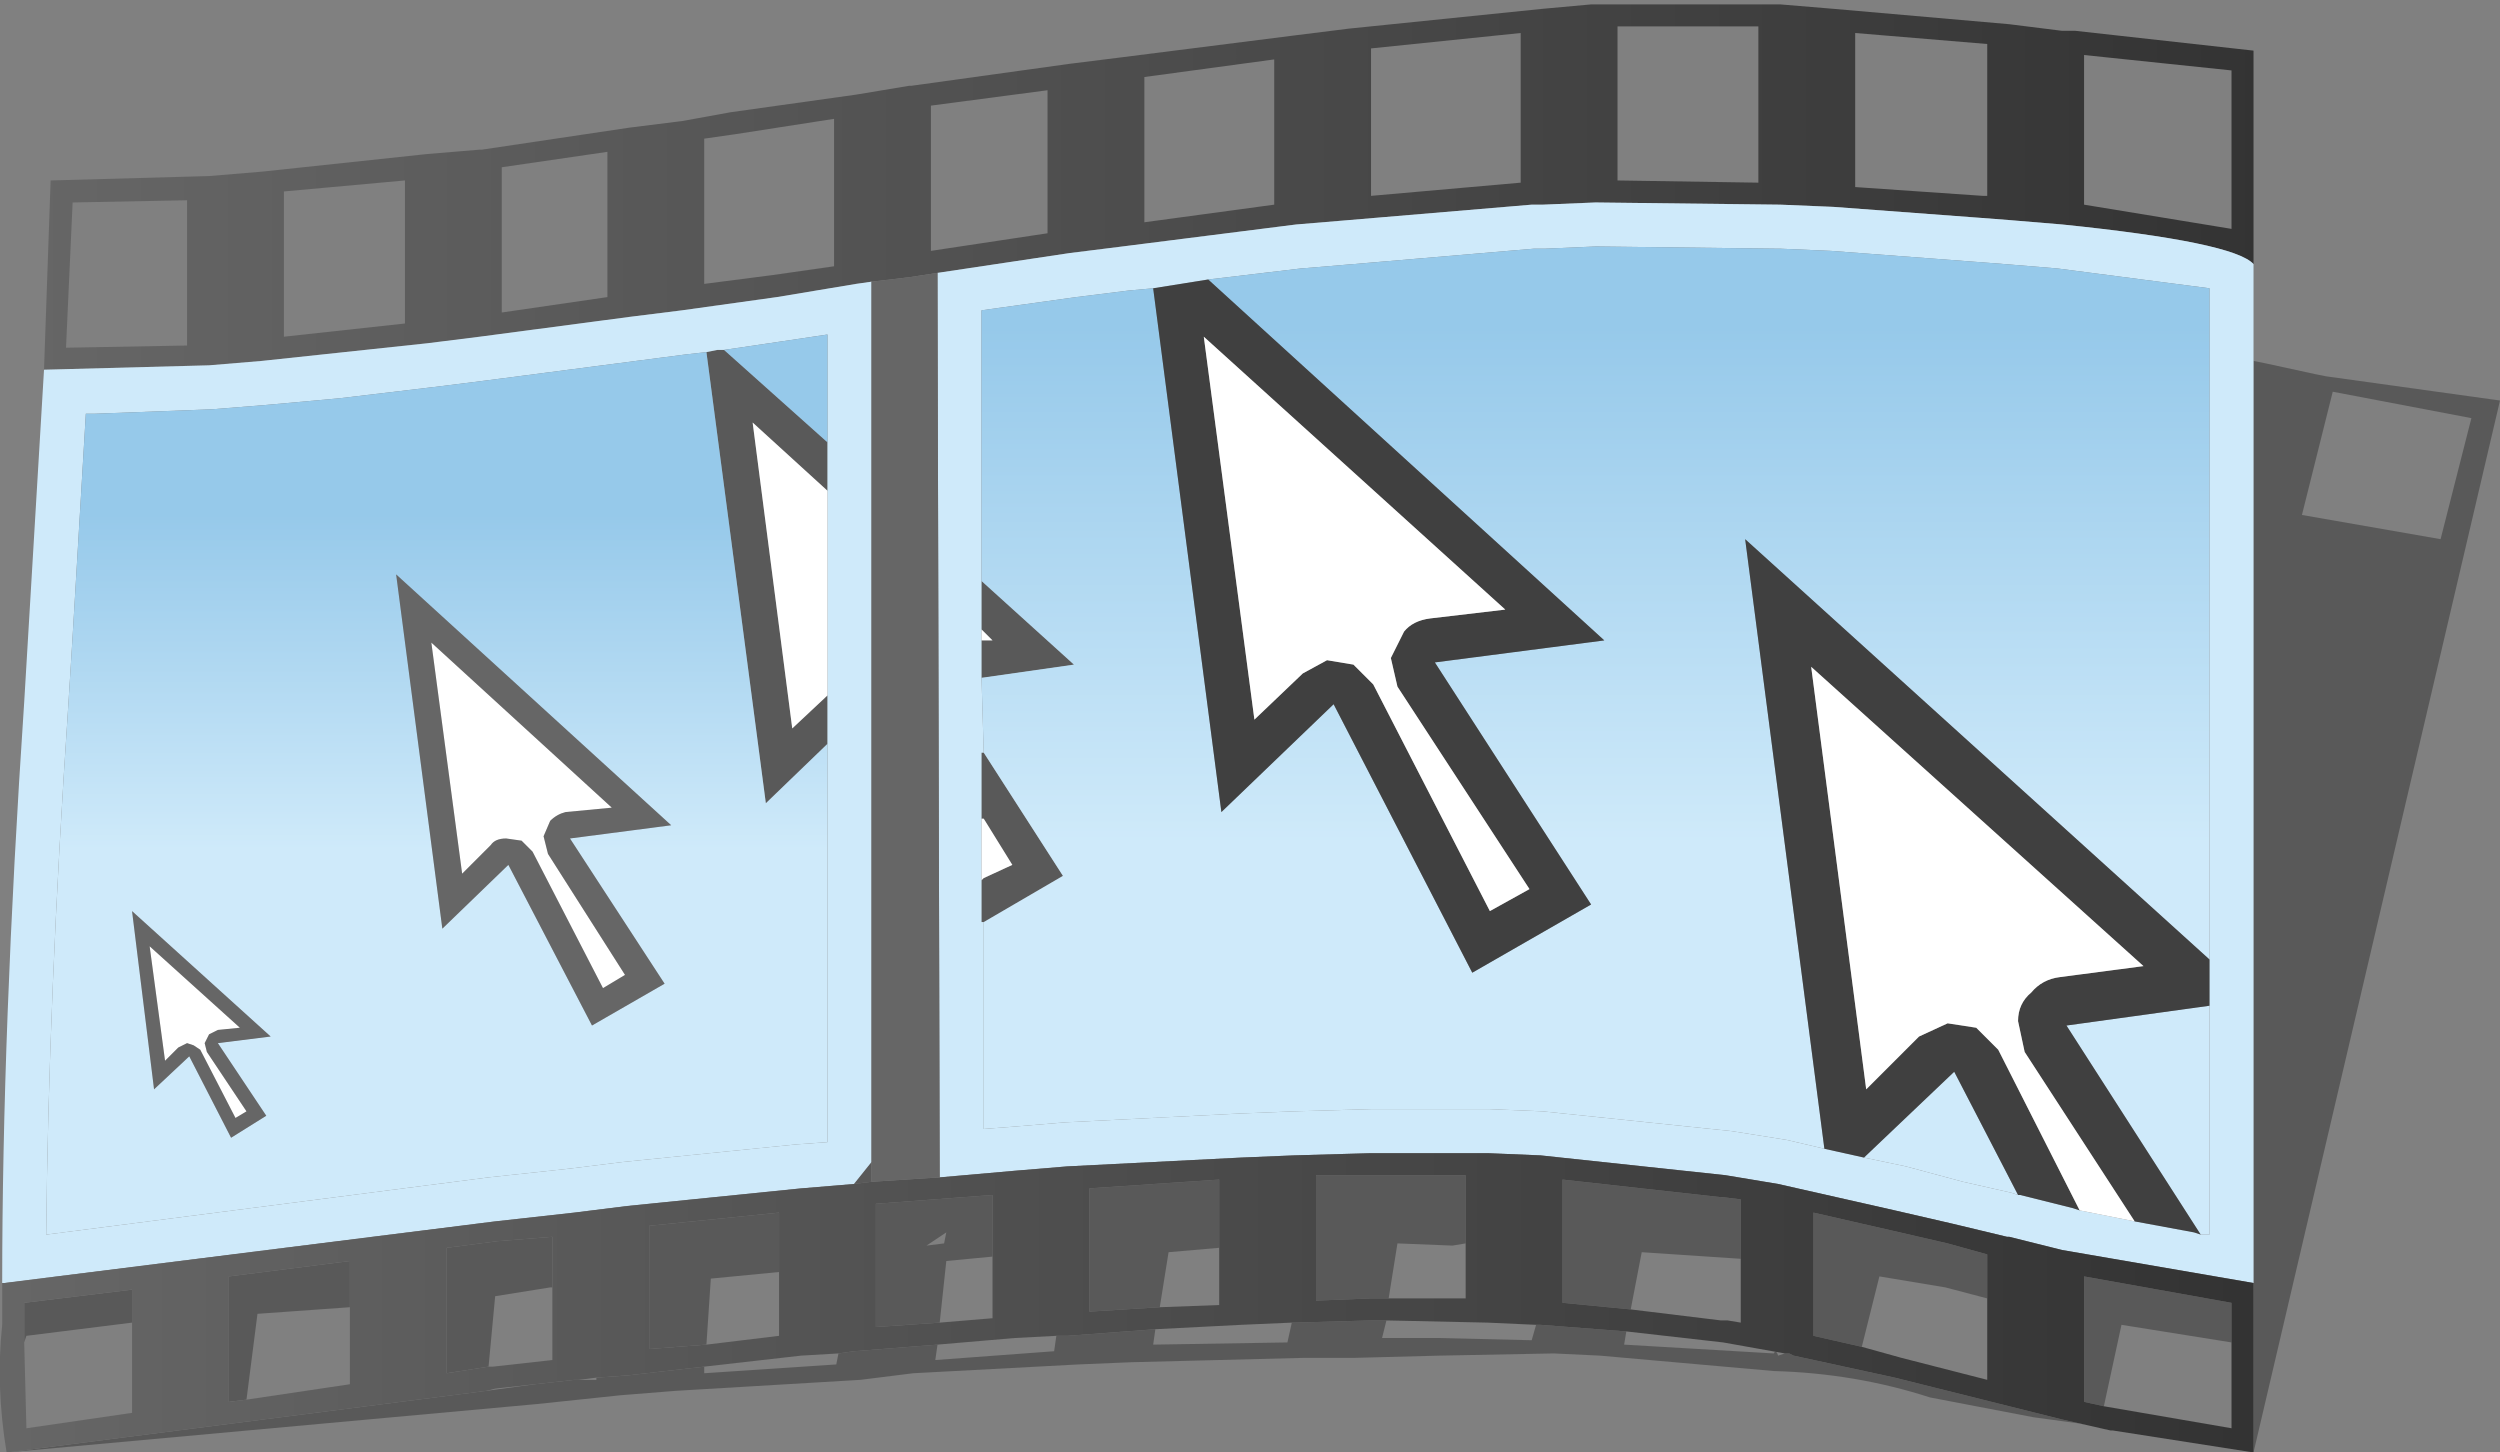 <?xml version="1.0" encoding="UTF-8" standalone="no"?>
<svg xmlns:xlink="http://www.w3.org/1999/xlink" height="33.0px" width="56.8px" xmlns="http://www.w3.org/2000/svg">
  <rect width="100%" height="100%" fill="#808080" stroke="none"/>
  <g transform="matrix(1.0, 0.0, 0.0, 1.0, 0.0, 0.05)">
    <path d="M1.0 8.35 L1.15 4.05 4.75 3.95 5.95 3.85 9.7 3.45 10.9 3.35 10.95 3.35 14.3 2.85 15.5 2.7 16.6 2.5 19.45 2.1 20.65 1.9 20.7 1.9 24.3 1.4 25.5 1.25 29.45 0.75 30.65 0.6 35.05 0.15 36.15 0.05 36.25 0.05 40.45 0.05 41.65 0.15 45.65 0.5 46.85 0.65 47.15 0.65 51.2 1.1 51.2 5.95 Q50.75 5.45 46.85 5.05 L45.65 4.95 45.0 4.9 41.65 4.65 40.45 4.6 36.25 4.55 35.05 4.6 34.8 4.6 30.65 4.95 29.45 5.05 25.5 5.55 24.3 5.7 21.3 6.15 20.65 6.25 19.8 6.35 19.45 6.4 17.65 6.7 15.5 7.0 14.3 7.15 10.9 7.6 9.7 7.75 5.95 8.15 4.75 8.25 1.0 8.35 M50.7 5.15 L50.7 1.55 47.35 1.2 47.35 4.6 50.7 5.15 M45.05 4.4 L45.15 4.4 45.15 0.95 42.15 0.7 42.15 4.2 45.05 4.4 M23.8 2.0 L21.15 2.35 21.15 5.65 23.8 5.25 23.8 2.0 M28.95 4.6 L28.95 1.3 26.0 1.7 26.0 5.0 28.95 4.6 M31.15 4.4 L34.55 4.1 34.55 0.7 31.15 1.05 31.15 4.4 M36.75 4.05 L39.95 4.1 39.95 0.55 36.75 0.55 36.75 4.05 M13.8 3.4 L11.4 3.75 11.4 7.05 13.8 6.7 13.8 3.4 M16.7 3.0 L16.0 3.1 16.0 6.4 17.55 6.2 18.95 6.0 18.95 2.65 16.7 3.0 M4.25 4.5 L1.65 4.55 1.5 7.85 4.25 7.8 4.25 4.5 M9.2 4.05 L6.45 4.3 6.45 7.6 9.2 7.3 9.2 4.05" fill="url(#gradient0)" fill-rule="evenodd" stroke="none"/>
    <path d="M51.2 8.15 L51.45 8.2 52.6 8.45 52.85 8.5 56.8 9.05 51.2 32.95 51.2 29.1 51.2 8.15 M47.95 32.45 L47.3 32.3 46.2 32.15 43.85 31.7 Q42.15 31.15 40.3 31.1 L36.35 30.75 35.3 30.7 32.7 30.75 30.8 30.8 29.65 30.8 25.7 30.9 24.5 30.95 20.75 31.15 19.55 31.3 15.35 31.55 14.1 31.65 12.2 31.85 0.15 32.95 11.05 31.55 12.15 31.4 13.05 31.3 13.15 31.3 13.55 31.3 13.55 31.25 14.25 31.2 16.0 31.0 16.0 31.15 19.0 30.95 19.05 30.7 19.4 30.65 21.3 30.5 21.25 30.85 23.95 30.65 24.0 30.3 24.25 30.3 26.25 30.15 26.2 30.5 29.25 30.45 29.35 30.0 29.4 30.0 31.15 29.95 31.5 29.95 31.4 30.35 32.7 30.35 34.8 30.4 34.9 30.05 35.0 30.05 36.95 30.2 36.9 30.5 40.3 30.7 Q40.35 30.6 40.4 30.75 L40.55 30.7 40.6 30.7 40.65 30.7 40.75 30.75 43.05 31.25 45.65 31.9 46.85 32.2 47.95 32.45 M53.0 8.85 L52.3 11.65 55.45 12.2 56.15 9.45 53.0 8.85 M22.35 20.9 L22.3 20.9 22.3 19.95 22.35 19.9 23.0 19.6 22.35 18.55 22.3 18.55 22.3 17.05 22.35 17.05 24.15 19.85 22.35 20.9 M22.3 15.35 L22.3 14.5 22.55 14.5 22.3 14.25 22.3 13.15 24.4 15.05 22.3 15.35 M37.05 29.7 L35.5 29.55 35.5 26.75 39.1 27.15 39.15 27.15 39.55 27.2 39.55 28.55 37.3 28.4 37.05 29.7 M31.55 29.45 L31.15 29.45 29.9 29.5 29.9 26.65 31.15 26.65 33.3 26.65 33.3 28.2 33.0 28.25 31.75 28.2 31.55 29.45 M27.7 28.3 L26.55 28.4 26.35 29.65 24.75 29.75 24.75 26.95 27.7 26.75 27.7 28.3 M21.05 28.25 L21.45 28.2 21.5 27.95 21.05 28.25 M21.35 30.0 L19.9 30.1 19.9 27.3 22.55 27.1 22.55 28.5 21.5 28.6 21.35 30.0 M50.7 30.45 L48.2 30.05 47.8 31.9 47.35 31.8 47.35 28.95 50.7 29.55 50.7 30.45 M45.15 29.45 L44.2 29.2 42.7 28.95 42.3 30.55 41.2 30.3 41.2 27.5 42.95 27.9 44.25 28.2 45.15 28.45 45.15 29.45 M19.8 26.8 L19.4 26.85 19.8 26.35 19.8 26.8 M16.05 7.95 L16.3 7.9 16.45 7.9 18.8 10.0 18.8 11.1 17.1 9.55 18.0 16.5 18.8 15.75 18.8 16.85 17.4 18.2 16.05 7.95 M17.7 28.85 L16.15 29.0 16.05 30.5 14.75 30.6 14.75 27.8 17.7 27.5 17.7 28.85 M12.55 29.2 L12.5 29.2 11.25 29.4 11.1 31.0 10.15 31.15 10.15 28.3 11.3 28.15 12.55 28.05 12.55 29.2 M5.6 31.75 L5.2 31.8 5.2 28.95 7.95 28.6 7.95 29.65 5.85 29.8 5.6 31.75 M0.55 30.45 L0.55 29.55 3.0 29.25 3.0 30.0 0.6 30.3 0.55 30.45" fill="#000000" fill-opacity="0.302" fill-rule="evenodd" stroke="none"/>
    <path d="M1.0 8.35 L4.75 8.25 5.95 8.15 9.7 7.75 10.9 7.6 14.3 7.15 15.5 7.0 17.65 6.7 19.45 6.4 19.8 6.35 19.8 26.35 19.4 26.85 18.2 26.95 14.25 27.35 13.05 27.5 11.25 27.7 0.1 29.1 0.05 29.1 Q0.05 23.35 0.55 15.9 L1.0 8.35 M21.3 6.15 L24.3 5.7 25.5 5.55 29.45 5.05 30.65 4.95 34.8 4.6 35.05 4.6 36.25 4.55 40.45 4.6 41.65 4.65 45.0 4.9 45.65 4.95 46.85 5.05 Q50.75 5.45 51.2 5.95 L51.2 8.15 51.2 29.1 46.85 28.35 45.65 28.05 45.6 28.05 44.35 27.75 43.05 27.45 40.4 26.85 39.2 26.65 35.0 26.2 33.8 26.15 31.15 26.15 29.4 26.2 28.2 26.25 24.25 26.45 23.05 26.55 21.35 26.7 21.3 6.15 M50.2 21.75 L50.2 6.5 46.75 6.05 45.55 5.95 44.9 5.9 41.6 5.65 40.45 5.6 40.4 5.6 36.3 5.55 36.25 5.55 35.1 5.6 35.0 5.6 34.85 5.6 30.75 5.95 29.55 6.05 27.45 6.3 26.2 6.5 25.65 6.55 24.45 6.7 22.3 7.0 22.3 13.15 22.3 14.25 22.3 14.5 22.3 15.35 22.35 17.05 22.3 17.05 22.3 18.55 22.3 19.95 22.3 20.9 22.35 20.9 22.35 25.6 23.0 25.55 24.2 25.45 28.15 25.25 29.4 25.2 31.15 25.15 33.85 25.15 35.05 25.2 39.35 25.65 40.6 25.85 41.45 26.05 42.35 26.25 43.3 26.45 44.6 26.8 45.7 27.05 45.85 27.1 45.9 27.1 47.1 27.4 47.25 27.45 48.5 27.7 49.85 27.95 50.0 28.0 50.2 28.0 50.2 22.8 50.2 21.75 M16.05 7.95 L15.6 8.0 14.45 8.15 11.0 8.6 9.8 8.75 7.7 9.0 6.05 9.15 4.8 9.25 2.15 9.35 1.95 9.35 1.65 14.4 1.55 16.0 Q1.1 22.65 1.05 28.0 L11.1 26.7 12.95 26.5 14.15 26.35 18.1 25.95 18.8 25.9 18.8 16.85 18.8 15.75 18.8 11.1 18.8 10.0 18.8 7.55 17.8 7.7 16.45 7.9 16.3 7.9 16.05 7.95" fill="#cfeafa" fill-rule="evenodd" stroke="none"/>
    <path d="M27.45 6.3 L29.55 6.05 30.75 5.95 34.85 5.6 35.0 5.6 35.1 5.6 36.25 5.55 36.3 5.55 40.4 5.6 40.45 5.6 41.6 5.65 44.9 5.9 45.55 5.95 46.75 6.05 50.2 6.5 50.2 21.75 39.65 12.2 41.45 26.05 40.6 25.85 39.35 25.65 35.05 25.2 33.85 25.15 31.15 25.15 29.4 25.2 28.15 25.25 24.2 25.45 23.0 25.55 22.35 25.6 22.35 20.9 24.15 19.85 22.35 17.05 22.3 15.35 24.4 15.05 22.3 13.15 22.3 7.0 24.45 6.7 25.65 6.55 26.2 6.5 27.75 18.4 30.3 15.95 33.45 22.05 36.15 20.5 32.6 15.0 36.45 14.5 27.45 6.3 M50.2 22.8 L50.2 28.0 50.0 28.0 46.95 23.25 50.2 22.8 M45.85 27.1 L45.7 27.05 44.6 26.8 43.3 26.45 42.35 26.25 44.4 24.3 45.85 27.1" fill="url(#gradient1)" fill-rule="evenodd" stroke="none"/>
    <path d="M50.2 21.75 L50.2 22.8 46.95 23.25 50.0 28.0 49.85 27.95 48.5 27.7 46.0 23.85 45.85 23.15 Q45.85 22.75 46.15 22.5 46.4 22.2 46.8 22.15 L48.7 21.9 41.15 15.1 42.4 24.7 43.6 23.5 44.25 23.2 44.9 23.3 45.4 23.8 47.25 27.45 47.1 27.4 45.9 27.1 45.85 27.1 44.4 24.3 42.35 26.25 41.45 26.05 39.65 12.2 50.2 21.75 M26.2 6.5 L27.45 6.3 36.45 14.5 32.6 15.0 36.15 20.5 33.45 22.05 30.3 15.95 27.75 18.4 26.2 6.5 M30.15 14.95 L30.75 15.05 31.2 15.5 33.85 20.65 34.75 20.15 31.75 15.55 31.6 14.9 31.9 14.3 Q32.1 14.05 32.5 14.0 L34.2 13.8 27.35 7.6 28.5 16.3 29.6 15.25 30.15 14.95" fill="#000000" fill-opacity="0.502" fill-rule="evenodd" stroke="none"/>
    <path d="M48.5 27.7 L47.25 27.45 45.4 23.8 44.9 23.3 44.25 23.2 43.6 23.5 42.4 24.7 41.15 15.1 48.7 21.9 46.8 22.15 Q46.4 22.2 46.15 22.5 45.85 22.75 45.85 23.15 L46.0 23.85 48.5 27.7 M22.3 19.95 L22.3 18.55 22.35 18.55 23.0 19.6 22.35 19.9 22.3 19.95 M22.3 14.5 L22.3 14.25 22.55 14.5 22.3 14.5 M30.15 14.95 L29.6 15.25 28.5 16.3 27.35 7.6 34.2 13.8 32.5 14.0 Q32.1 14.05 31.9 14.3 L31.6 14.9 31.75 15.55 34.75 20.15 33.85 20.65 31.2 15.5 30.75 15.05 30.15 14.95 M18.8 11.1 L18.8 15.75 18.0 16.5 17.1 9.55 18.8 11.1 M3.75 24.05 L3.4 21.45 5.45 23.3 4.95 23.35 4.75 23.45 4.65 23.65 4.7 23.85 5.6 25.2 5.35 25.35 4.55 23.8 4.4 23.7 4.25 23.65 4.05 23.75 3.75 24.05 M9.8 14.55 L13.9 18.3 12.85 18.4 Q12.65 18.45 12.5 18.6 L12.35 18.95 12.45 19.35 14.2 22.1 13.7 22.4 12.1 19.3 11.85 19.05 11.5 19.0 Q11.25 19.0 11.15 19.15 L10.5 19.8 9.8 14.55" fill="#ffffff" fill-rule="evenodd" stroke="none"/>
    <path d="M51.2 32.95 L48.0 32.45 47.95 32.45 46.85 32.2 45.65 31.9 43.05 31.25 40.75 30.75 40.65 30.7 40.6 30.7 40.55 30.7 39.15 30.45 36.95 30.2 35.0 30.05 34.9 30.05 33.8 30.0 31.5 29.95 31.15 29.95 29.4 30.0 29.35 30.0 28.2 30.05 26.25 30.15 24.25 30.3 24.0 30.3 23.05 30.35 21.3 30.5 19.4 30.65 19.05 30.7 18.2 30.75 16.0 31.0 14.25 31.2 13.55 31.25 13.15 31.3 13.05 31.3 12.15 31.4 11.25 31.5 11.05 31.55 0.15 32.95 Q-0.1 31.45 0.05 30.05 L0.05 29.1 0.1 29.1 11.25 27.7 13.05 27.5 14.25 27.35 18.2 26.95 19.4 26.85 19.8 26.8 21.35 26.7 23.05 26.55 24.25 26.45 28.2 26.25 29.4 26.2 31.15 26.15 33.8 26.15 35.0 26.2 39.2 26.65 40.4 26.85 43.05 27.45 44.35 27.75 45.6 28.05 45.65 28.05 46.85 28.35 51.2 29.1 51.2 32.95 M39.55 28.55 L39.55 27.2 39.15 27.15 39.1 27.15 35.5 26.75 35.5 29.55 37.05 29.7 39.1 29.95 39.25 29.95 39.55 30.0 39.55 28.55 M33.3 28.2 L33.3 26.65 31.15 26.65 29.9 26.65 29.9 29.5 31.15 29.45 31.55 29.45 33.3 29.45 33.3 28.2 M26.35 29.65 L27.7 29.6 27.7 28.3 27.7 26.75 24.75 26.95 24.75 29.75 26.35 29.65 M21.35 30.0 L22.55 29.9 22.55 28.5 22.55 27.1 19.9 27.3 19.9 30.1 21.35 30.0 M50.7 30.45 L50.7 29.55 47.35 28.95 47.35 31.8 47.8 31.9 50.7 32.4 50.7 30.45 M42.3 30.55 L43.2 30.8 45.15 31.3 45.15 29.45 45.15 28.45 44.25 28.2 42.95 27.9 41.2 27.5 41.2 30.3 42.3 30.55 M16.05 30.5 L17.7 30.3 17.7 28.85 17.7 27.5 14.75 27.8 14.75 30.6 16.05 30.5 M11.1 31.0 L11.2 31.0 12.55 30.85 12.55 29.2 12.55 28.05 11.3 28.15 10.15 28.3 10.15 31.15 11.1 31.0 M7.95 29.65 L7.95 28.6 5.2 28.95 5.2 31.8 5.6 31.75 7.95 31.4 7.95 29.65 M3.0 30.0 L3.0 29.25 0.55 29.55 0.55 30.45 0.6 32.4 3.0 32.05 3.0 30.0" fill="url(#gradient2)" fill-rule="evenodd" stroke="none"/>
    <path d="M19.8 6.35 L20.65 6.25 21.3 6.15 21.35 26.7 19.8 26.8 19.8 26.35 19.8 6.35" fill="#666666" fill-rule="evenodd" stroke="none"/>
    <path d="M18.8 16.85 L18.8 25.9 18.1 25.95 14.15 26.35 12.95 26.5 11.1 26.7 1.05 28.0 Q1.1 22.65 1.55 16.0 L1.65 14.4 1.95 9.35 2.15 9.35 4.8 9.25 6.05 9.15 7.7 9.0 9.8 8.75 11.0 8.6 14.45 8.15 15.6 8.0 16.05 7.95 17.4 18.2 18.8 16.85 M16.45 7.9 L17.8 7.7 18.8 7.55 18.8 10.0 16.45 7.9 M3.5 24.7 L4.3 23.95 5.25 25.8 6.05 25.3 4.95 23.65 6.15 23.5 3.0 20.65 3.5 24.7 M9.0 13.0 L10.05 21.05 11.55 19.6 13.45 23.25 15.1 22.3 12.95 19.0 15.25 18.7 9.0 13.0" fill="url(#gradient3)" fill-rule="evenodd" stroke="none"/>
    <path d="M3.75 24.05 L4.05 23.75 4.25 23.65 4.4 23.7 4.55 23.8 5.35 25.35 5.6 25.2 4.7 23.85 4.65 23.65 4.75 23.45 4.95 23.35 5.45 23.3 3.4 21.45 3.75 24.05 M3.5 24.7 L3.0 20.65 6.15 23.5 4.95 23.65 6.05 25.3 5.25 25.8 4.3 23.95 3.5 24.7 M9.8 14.55 L10.5 19.8 11.15 19.15 Q11.25 19.0 11.5 19.0 L11.85 19.05 12.1 19.3 13.7 22.4 14.2 22.1 12.45 19.35 12.35 18.95 12.5 18.6 Q12.65 18.45 12.85 18.4 L13.9 18.3 9.8 14.55 M9.0 13.0 L15.25 18.7 12.95 19.0 15.1 22.3 13.45 23.25 11.55 19.6 10.05 21.05 9.0 13.0" fill="#000000" fill-opacity="0.2" fill-rule="evenodd" stroke="none"/>
  </g>
  <defs>
    <linearGradient gradientTransform="matrix(0.031, 0.0, 0.0, 0.005, 26.1, 4.15)" gradientUnits="userSpaceOnUse" id="gradient0" spreadMethod="pad" x1="-819.2" x2="819.2">
      <stop offset="0.0" stop-color="#666666"/>
      <stop offset="1.0" stop-color="#333333"/>
    </linearGradient>
    <linearGradient gradientTransform="matrix(0.0, 0.017, -0.014, 0.0, 36.2, 16.8)" gradientUnits="userSpaceOnUse" id="gradient1" spreadMethod="pad" x1="-819.2" x2="819.2">
      <stop offset="0.161" stop-color="#96c9ea"/>
      <stop offset="0.584" stop-color="#cfeafa"/>
    </linearGradient>
    <linearGradient gradientTransform="matrix(0.031, 0.0, 0.0, 0.004, 25.6, 29.5)" gradientUnits="userSpaceOnUse" id="gradient2" spreadMethod="pad" x1="-819.2" x2="819.2">
      <stop offset="0.0" stop-color="#666666"/>
      <stop offset="1.0" stop-color="#333333"/>
    </linearGradient>
    <linearGradient gradientTransform="matrix(0.0, 0.011, -0.013, 0.0, 9.95, 17.75)" gradientUnits="userSpaceOnUse" id="gradient3" spreadMethod="pad" x1="-819.2" x2="819.2">
      <stop offset="0.161" stop-color="#96c9ea"/>
      <stop offset="0.584" stop-color="#cfeafa"/>
    </linearGradient>
  </defs>
</svg>
